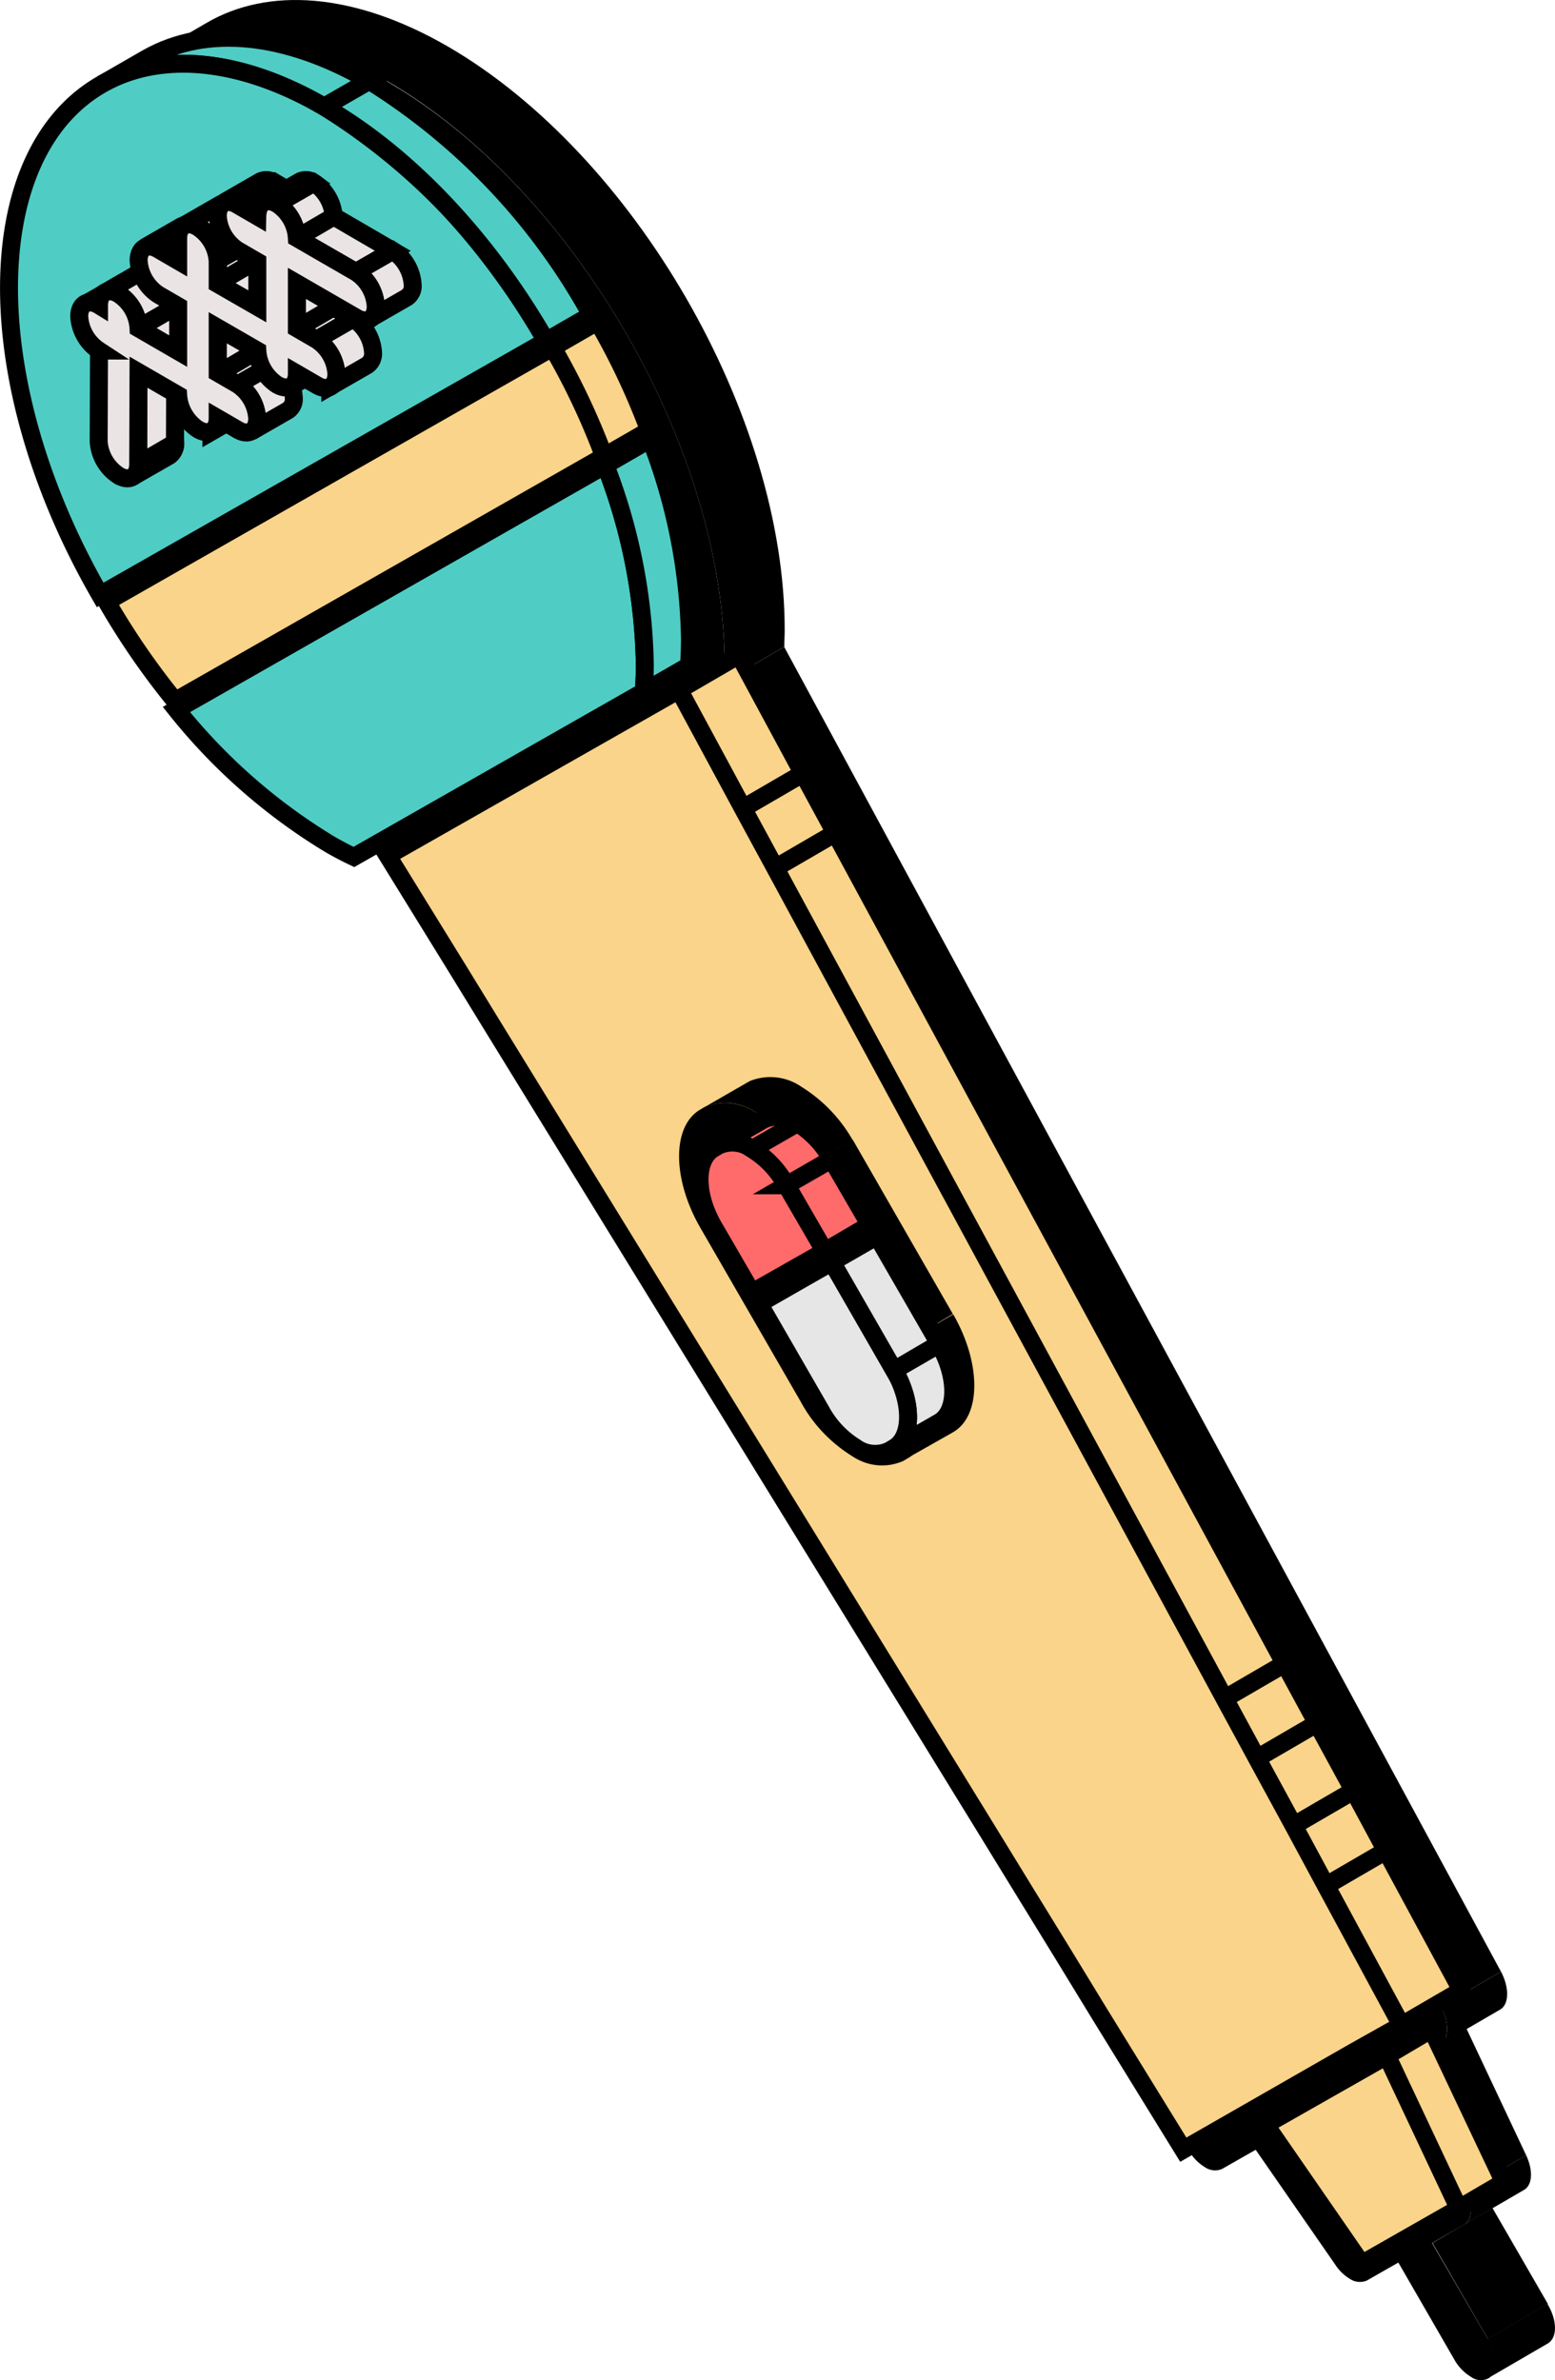 <svg xmlns="http://www.w3.org/2000/svg" width="86.558" height="132.482" viewBox="0 0 86.558 132.482">
  <g id="karaoke" transform="translate(-53.499 23.263)">
    <g id="Group_1474" data-name="Group 1474" transform="translate(56.157 -23.263)">
      <g id="Group_1473" data-name="Group 1473">
        <g id="Group_1472" data-name="Group 1472">
          <g id="Group_1444" data-name="Group 1444" transform="translate(8.393 32.378)">
            <path id="Path_3461" data-name="Path 3461" d="M98.5,115.244l3.343-1.944c.545.83,1.091,1.612,1.683,2.395l-3.343,1.944C99.591,116.856,99.022,116.074,98.5,115.244Z" transform="translate(-98.5 -113.3)"/>
          </g>
          <g id="Group_1445" data-name="Group 1445" transform="translate(12.542 37.736)">
            <path id="Path_3462" data-name="Path 3462" d="M116,137.844l3.343-1.944a27.4,27.4,0,0,0,6.235,5.05l-3.343,1.944A28.057,28.057,0,0,1,116,137.844Z" transform="translate(-116 -135.9)"/>
          </g>
          <g id="Group_1446" data-name="Group 1446" transform="translate(18.778 42.786)">
            <path id="Path_3463" data-name="Path 3463" d="M142.3,159.144l3.343-1.944c.285.166.569.308.83.45l-3.343,1.944C142.869,159.452,142.585,159.31,142.3,159.144Z" transform="translate(-142.3 -157.2)"/>
          </g>
          <g id="Group_1447" data-name="Group 1447" transform="translate(22.073 46.176)">
            <path id="Path_3464" data-name="Path 3464" d="M156.2,173.444l3.343-1.944,2.94,4.789-3.343,1.92Z" transform="translate(-156.2 -171.5)"/>
          </g>
          <g id="Group_1448" data-name="Group 1448" transform="translate(27.005 54.19)">
            <path id="Path_3465" data-name="Path 3465" d="M177,207.244l3.343-1.944,27.526,44.786-3.343,1.944Z" transform="translate(-177 -205.3)"/>
          </g>
          <g id="Group_1449" data-name="Group 1449" transform="translate(56.522 102.2)">
            <path id="Path_3466" data-name="Path 3466" d="M301.5,409.744l3.343-1.944,2.229,3.627-3.343,1.944Z" transform="translate(-301.5 -407.8)"/>
          </g>
          <g id="Group_1450" data-name="Group 1450" transform="translate(60.719 109.052)">
            <path id="Path_3467" data-name="Path 3467" d="M319.2,438.644l3.343-1.944,3.651,5.927-3.343,1.944Z" transform="translate(-319.2 -436.7)"/>
          </g>
          <g id="Group_1451" data-name="Group 1451" transform="translate(64.37 113.96)">
            <path id="Path_3468" data-name="Path 3468" d="M334.6,460.364l3.343-1.944,1.778-1.02-3.343,1.944Z" transform="translate(-334.6 -457.4)"/>
          </g>
          <g id="Group_1452" data-name="Group 1452" transform="translate(69.159 116.615)">
            <path id="Path_3469" data-name="Path 3469" d="M354.8,470.544l3.343-1.944,3.2,4.6L358,475.144Z" transform="translate(-354.8 -468.6)"/>
          </g>
          <g id="Group_1453" data-name="Group 1453" transform="translate(2.673 5.041)">
            <path id="Path_3470" data-name="Path 3470" d="M78.269-.056,81.612-2c-5.169,3.959-5.192,14.154-.071,24.041L78.2,23.985C73.077,14.1,73.1,3.9,78.269-.056Z" transform="translate(-74.375 2)"/>
          </g>
          <g id="Group_1454" data-name="Group 1454" transform="translate(6.567 4.496)">
            <path id="Path_3471" data-name="Path 3471" d="M91.63-2.356,94.973-4.3c-.285.166-.569.356-.83.545L90.8-1.811A6.252,6.252,0,0,1,91.63-2.356Z" transform="translate(-90.8 4.3)"/>
          </g>
          <g id="Group_1455" data-name="Group 1455" transform="translate(80.136 128.233)">
            <path id="Path_3472" data-name="Path 3472" d="M404.467,519.8l-3.343,1.944h0c.522-.308.5-1.3-.024-2.2l3.343-1.944c.545.9.569,1.873.024,2.2Z" transform="translate(-401.1 -517.6)"/>
          </g>
          <g id="Group_1456" data-name="Group 1456" transform="translate(77.078 122.898)">
            <path id="Path_3473" data-name="Path 3473" d="M388.2,497.044l3.343-1.944,3.082,5.335-3.343,1.944Z" transform="translate(-388.2 -495.1)"/>
          </g>
          <g id="Group_1457" data-name="Group 1457" transform="translate(72.36 119.081)">
            <path id="Path_3474" data-name="Path 3474" d="M368.3,483.078l3.343-1.944L375.389,479l-3.343,1.944Z" transform="translate(-368.3 -479)"/>
          </g>
          <g id="Group_1458" data-name="Group 1458" transform="translate(66.148 110.095)">
            <path id="Path_3475" data-name="Path 3475" d="M342.1,446.909l3.343-1.944L352.2,441.1l-3.343,1.944Z" transform="translate(-342.1 -441.1)"/>
          </g>
          <g id="Group_1459" data-name="Group 1459" transform="translate(78.809 119.958)">
            <path id="Path_3476" data-name="Path 3476" d="M395.642,484.644l3.343-1.944c.4.854.356,1.683-.142,1.944l-3.343,1.944C396,486.327,396.045,485.5,395.642,484.644Z" transform="translate(-395.5 -482.7)"/>
          </g>
          <g id="Group_1460" data-name="Group 1460" transform="translate(75.632 112.917)">
            <path id="Path_3477" data-name="Path 3477" d="M382.1,454.944,385.443,453l3.319,7.042-3.343,1.944Z" transform="translate(-382.1 -453)"/>
          </g>
          <g id="Group_1461" data-name="Group 1461" transform="translate(72.905 109.076)">
            <path id="Path_3478" data-name="Path 3478" d="M370.6,439.764l3.343-1.944,1.778-1.019-3.343,1.944Z" transform="translate(-370.6 -436.8)"/>
          </g>
          <g id="Group_1462" data-name="Group 1462" transform="translate(58.751 99.64)">
            <path id="Path_3479" data-name="Path 3479" d="M310.9,405.132l3.343-1.944L325.078,397l-3.343,1.944Z" transform="translate(-310.9 -397)"/>
          </g>
          <g id="Group_1463" data-name="Group 1463" transform="translate(54.531 92.575)">
            <path id="Path_3480" data-name="Path 3480" d="M293.1,375.546l3.343-1.944,11.214-6.4-3.343,1.944Z" transform="translate(-293.1 -367.2)"/>
          </g>
          <g id="Group_1464" data-name="Group 1464" transform="translate(77.505 109.74)">
            <path id="Path_3481" data-name="Path 3481" d="M390.047,441.544l3.343-1.944c.474.9.45,1.826-.047,2.11L390,443.654C390.5,443.37,390.522,442.445,390.047,441.544Z" transform="translate(-390 -439.6)"/>
          </g>
          <g id="Group_1465" data-name="Group 1465" transform="translate(25.013 43.023)">
            <path id="Path_3482" data-name="Path 3482" d="M168.6,168.063l3.343-1.92L185.86,158.2l-3.343,1.944Z" transform="translate(-168.6 -158.2)"/>
          </g>
          <g id="Group_1466" data-name="Group 1466" transform="translate(19.607 34.488)">
            <path id="Path_3483" data-name="Path 3483" d="M145.8,132.869l3.343-1.92,15.34-8.749-3.343,1.944Z" transform="translate(-145.8 -122.2)"/>
          </g>
          <g id="Group_1467" data-name="Group 1467" transform="translate(37.65 36.005)">
            <path id="Path_3484" data-name="Path 3484" d="M221.9,130.544l3.343-1.944,39.9,73.735-3.343,1.944Z" transform="translate(-221.9 -128.6)"/>
          </g>
          <g id="Group_1468" data-name="Group 1468" transform="translate(10.076 22.017)">
            <path id="Path_3485" data-name="Path 3485" d="M105.6,84.3l3.343-1.944L131.3,69.6l-3.343,1.944Z" transform="translate(-105.6 -69.6)"/>
          </g>
          <g id="Group_1469" data-name="Group 1469" transform="translate(6.496 16.09)">
            <path id="Path_3486" data-name="Path 3486" d="M90.5,59.537l3.343-1.944L116.651,44.6l-3.343,1.944Z" transform="translate(-90.5 -44.6)"/>
          </g>
          <g id="Group_1470" data-name="Group 1470" transform="translate(0 1.952)">
            <path id="Path_3487" data-name="Path 3487" d="M143.26,113.2c.522.9.545,1.9.024,2.2a.925.925,0,0,1-.972-.095,2.622,2.622,0,0,1-.925-.972l-3.106-5.382-1.754,1a.992.992,0,0,1-.948-.095,2.508,2.508,0,0,1-.806-.782l-4.434-6.4-1.873,1.067a.992.992,0,0,1-.948-.095,2.6,2.6,0,0,1-.9-.925L82.683,31.258c-.261-.142-.522-.261-.782-.427-10.432-6-18.825-20.556-18.8-32.5S71.611-18.46,82-12.437c10.408,6,18.8,20.556,18.777,32.5,0,.308-.024.593-.024.9l39.9,73.735c.474.9.45,1.826-.047,2.11l-1.873,1.067,3.319,7.042c.4.854.356,1.683-.142,1.944l-1.754,1ZM90.1,39.153,117.63,83.939l11.238-6.4L103.855,31.306,90.1,39.153M69.667-10C64.5-6.036,64.475,4.159,69.6,14.045L92.4,1.053A31.964,31.964,0,0,0,81.972-9.4c-4.576-2.655-9.1-3.058-12.3-.593m1.826,27.336c.545.83,1.091,1.612,1.683,2.395L95.534,6.98c-.379-.9-.782-1.778-1.233-2.655L71.493,17.341M81.877,27.749c.285.166.569.308.83.45l15.34-8.749c.024-.308.024-.593.024-.925a27.688,27.688,0,0,0-1.233-7.919L75.642,22.7a28.057,28.057,0,0,0,6.235,5.05m3.3,3.39,2.94,4.765,13.917-7.942-2.655-4.931-14.2,8.108m44.075,67.784L136,95.083l1.8-1.019-3.3-6.093-10.669,6.069,3.627,5.9,1.778-1.019m-9.626-11.76,2.229,3.627L132.686,84.6l-2.015-3.746-11.048,6.307m15.838,19.015,3.746-2.134-2.395-5.074-4.552,2.584,3.2,4.623" transform="translate(-63.1 15.029)"/>
          </g>
          <g id="Group_1471" data-name="Group 1471" transform="translate(5.501)">
            <path id="Path_3488" data-name="Path 3488" d="M86.3-20.047l3.343-1.944c3.414-1.992,8.18-1.707,13.4,1.3,10.408,6.022,18.8,20.556,18.777,32.529,0,.308-.024.593-.024.9l-3.343,1.944c0-.308.024-.593.024-.9C118.5,1.836,110.1-12.721,99.7-18.743,94.48-21.754,89.714-22.039,86.3-20.047Z" transform="translate(-86.3 23.263)"/>
          </g>
        </g>
      </g>
    </g>
    <g id="Group_1486" data-name="Group 1486" transform="translate(75.077 13.193)">
      <g id="Group_1485" data-name="Group 1485">
        <g id="Group_1484" data-name="Group 1484">
          <g id="Group_1475" data-name="Group 1475" transform="translate(52.231 66.551)">
            <path id="Path_3489" data-name="Path 3489" d="M363.2,413.144l3.343-1.944,4.2,7.776-3.343,1.944Z" transform="translate(-363.2 -411.2)" fill="#f9d48a" stroke="#000" stroke-width="1"/>
          </g>
          <g id="Group_1476" data-name="Group 1476" transform="translate(50.429 63.208)">
            <path id="Path_3490" data-name="Path 3490" d="M355.6,399.044l3.343-1.944,1.8,3.343-3.343,1.944Z" transform="translate(-355.6 -397.1)" fill="#f9d48a" stroke="#000" stroke-width="1"/>
          </g>
          <g id="Group_1477" data-name="Group 1477" transform="translate(48.39 59.462)">
            <path id="Path_3491" data-name="Path 3491" d="M347,383.244l3.343-1.944,2.039,3.746-3.343,1.944Z" transform="translate(-347 -381.3)" fill="#f9d48a" stroke="#000" stroke-width="1"/>
          </g>
          <g id="Group_1478" data-name="Group 1478" transform="translate(46.588 56.143)">
            <path id="Path_3492" data-name="Path 3492" d="M339.4,369.244l3.343-1.944,1.8,3.319-3.343,1.944Z" transform="translate(-339.4 -367.3)" fill="#f9d48a" stroke="#000" stroke-width="1"/>
          </g>
          <g id="Group_1479" data-name="Group 1479" transform="translate(21.575 9.91)">
            <path id="Path_3493" data-name="Path 3493" d="M233.9,174.244l3.343-1.944,25.013,46.232-3.343,1.944Z" transform="translate(-233.9 -172.3)" fill="#f9d48a" stroke="#000" stroke-width="1"/>
          </g>
          <g id="Group_1480" data-name="Group 1480" transform="translate(19.773 6.591)">
            <path id="Path_3494" data-name="Path 3494" d="M226.3,160.244l3.343-1.944,1.8,3.319-3.343,1.944Z" transform="translate(-226.3 -158.3)" fill="#f9d48a" stroke="#000" stroke-width="1"/>
          </g>
          <g id="Group_1481" data-name="Group 1481">
            <path id="Path_3495" data-name="Path 3495" d="M142.9,141.667l3.343-1.944L162.46,130.5l-3.343,1.944Z" transform="translate(-142.9 -130.5)" fill="#f9d48a" stroke="#000" stroke-width="1"/>
          </g>
          <g id="Group_1482" data-name="Group 1482" transform="translate(16.217)">
            <path id="Path_3496" data-name="Path 3496" d="M211.3,132.444l3.343-1.944,3.556,6.591-3.343,1.944Z" transform="translate(-211.3 -130.5)" fill="#f9d48a" stroke="#000" stroke-width="1"/>
          </g>
          <g id="Group_1483" data-name="Group 1483" transform="translate(0 1.944)">
            <path id="Path_3497" data-name="Path 3497" d="M159.117,138.7l3.556,6.591,1.8,3.319,25.013,46.232,1.8,3.319,2.039,3.746,1.8,3.343,4.2,7.777-2.7,1.517-9.436,5.406-4.647-7.539-1.968-3.224-2.229-3.627-1.992-3.248-27.526-44.762-1.992-3.248-3.936-6.378Z" transform="translate(-142.9 -138.7)" fill="#f9d48a" stroke="#000" stroke-width="1"/>
          </g>
        </g>
      </g>
    </g>
    <g id="Group_1492" data-name="Group 1492" transform="translate(123.941 89.678)">
      <g id="Group_1491" data-name="Group 1491">
        <g id="Group_1490" data-name="Group 1490">
          <g id="Group_1487" data-name="Group 1487" transform="translate(0 1.47)">
            <path id="Path_3498" data-name="Path 3498" d="M355.757,459.3l4.007,8.512-5.406,3.082L349,463.141Z" transform="translate(-349 -459.3)" fill="#f9d48a" stroke="#000" stroke-width="1"/>
          </g>
          <g id="Group_1488" data-name="Group 1488" transform="translate(6.757)">
            <path id="Path_3499" data-name="Path 3499" d="M377.5,454.57l2.489-1.47,4.031,8.512-2.513,1.47Z" transform="translate(-377.5 -453.1)" fill="#f9d48a" stroke="#000" stroke-width="1"/>
          </g>
          <g id="Group_1489" data-name="Group 1489">
            <path id="Path_3500" data-name="Path 3500" d="M349,458.411l2.513-1.47,6.733-3.841-2.489,1.47Z" transform="translate(-349 -453.1)" fill="#f9d48a" stroke="#000" stroke-width="1"/>
          </g>
        </g>
      </g>
    </g>
    <g id="Group_1506" data-name="Group 1506" transform="translate(91.308 36.673)">
      <g id="Group_1505" data-name="Group 1505" transform="translate(0)">
        <g id="Group_1504" data-name="Group 1504">
          <g id="Group_1493" data-name="Group 1493" transform="translate(6.173 11.135)">
            <path id="Path_3501" data-name="Path 3501" d="M237.4,277.97l2.489-1.47,2.537,4.386-2.513,1.446Z" transform="translate(-237.4 -276.5)"/>
          </g>
          <g id="Group_1494" data-name="Group 1494" transform="translate(3.091 5.824)">
            <path id="Path_3502" data-name="Path 3502" d="M224.4,255.546l2.513-1.446,1.162,2.039-2.489,1.446Z" transform="translate(-224.4 -254.1)"/>
          </g>
          <g id="Group_1495" data-name="Group 1495" transform="translate(8.686 15.521)">
            <path id="Path_3503" data-name="Path 3503" d="M248,296.446,250.513,295a2.752,2.752,0,0,0,.948,1,1,1,0,0,0,.948.095l-2.513,1.446a.992.992,0,0,1-.948-.095A2.752,2.752,0,0,1,248,296.446Z" transform="translate(-248 -295)"/>
          </g>
          <g id="Group_1496" data-name="Group 1496" transform="translate(2.7 3.643)">
            <path id="Path_3504" data-name="Path 3504" d="M223.141,246.346l2.513-1.446c-.522.308-.522,1.28,0,2.181l-2.513,1.446C222.62,247.627,222.62,246.654,223.141,246.346Z" transform="translate(-222.75 -244.9)"/>
          </g>
          <g id="Group_1497" data-name="Group 1497" transform="translate(10.583 16.469)">
            <path id="Path_3505" data-name="Path 3505" d="M256,300.589l2.513-1.446.237-.142-2.513,1.47Z" transform="translate(-256 -299)"/>
          </g>
          <g id="Group_1498" data-name="Group 1498" transform="translate(1.194 0.205)">
            <path id="Path_3506" data-name="Path 3506" d="M216.4,232.012l2.513-1.47.237-.142-2.513,1.47Z" transform="translate(-216.4 -230.4)"/>
          </g>
          <g id="Group_1499" data-name="Group 1499" transform="translate(4.277 6.654)">
            <path id="Path_3507" data-name="Path 3507" d="M229.4,260.255l2.489-1.446,2.158-1.209-2.513,1.446Z" transform="translate(-229.4 -257.6)"/>
          </g>
          <g id="Group_1500" data-name="Group 1500" transform="translate(12.717 13.221)">
            <path id="Path_3508" data-name="Path 3508" d="M265.024,286.746l2.513-1.446c1.565,2.727,1.565,5.666-.024,6.567L265,293.29C266.589,292.389,266.589,289.449,265.024,286.746Z" transform="translate(-265 -285.3)"/>
          </g>
          <g id="Group_1501" data-name="Group 1501" transform="translate(7.145 3.5)">
            <path id="Path_3509" data-name="Path 3509" d="M241.5,245.77l2.513-1.47,5.572,9.7-2.489,1.47Z" transform="translate(-241.5 -244.3)"/>
          </g>
          <g id="Group_1502" data-name="Group 1502" transform="translate(1.431)">
            <path id="Path_3510" data-name="Path 3510" d="M217.4,231.211l2.513-1.446a3.049,3.049,0,0,1,2.869.332,8.364,8.364,0,0,1,2.845,2.964l-2.513,1.446a8.571,8.571,0,0,0-2.845-2.964A2.985,2.985,0,0,0,217.4,231.211Z" transform="translate(-217.4 -229.536)"/>
          </g>
          <g id="Group_1503" data-name="Group 1503" transform="translate(0 1.446)">
            <path id="Path_3511" data-name="Path 3511" d="M224.1,248.857c1.565,2.727,1.565,5.666-.024,6.567l-.237.142a2.905,2.905,0,0,1-2.869-.285,7.968,7.968,0,0,1-2.845-3.011l-5.6-9.7c-1.565-2.727-1.565-5.666.024-6.567l.237-.142a3.049,3.049,0,0,1,2.869.332,8.365,8.365,0,0,1,2.845,2.964Zm-1.92,3.272c.522-.308.522-1.28,0-2.181l-2.513-4.362-2.134,1.209,2.513,4.362a2.752,2.752,0,0,0,.948,1,.992.992,0,0,0,.948.095l.237-.119m-7.729-10.669,1.185,2.039,2.134-1.209-1.185-2.039a2.752,2.752,0,0,0-.948-1,1,1,0,0,0-.948-.095l-.237.142c-.522.284-.522,1.257,0,2.158" transform="translate(-211.362 -235.636)"/>
          </g>
        </g>
      </g>
    </g>
    <g id="Group_1514" data-name="Group 1514" transform="translate(92.435 38.877)">
      <g id="Group_1513" data-name="Group 1513" transform="translate(0)">
        <g id="Group_1512" data-name="Group 1512">
          <g id="Group_1507" data-name="Group 1507" transform="translate(0.803 0.159)">
            <path id="Path_3512" data-name="Path 3512" d="M219.5,241.089l2.513-1.446.213-.142-2.489,1.47Z" transform="translate(-219.5 -239.5)" fill="#ff6b6b" stroke="#000" stroke-width="1"/>
          </g>
          <g id="Group_1508" data-name="Group 1508" transform="translate(1.04)">
            <path id="Path_3513" data-name="Path 3513" d="M220.5,240.459l2.513-1.446a1.869,1.869,0,0,1,1.9.19l-2.513,1.446A1.869,1.869,0,0,0,220.5,240.459Z" transform="translate(-220.5 -238.83)" fill="#ff6b6b" stroke="#000" stroke-width="1"/>
          </g>
          <g id="Group_1509" data-name="Group 1509" transform="translate(4.834 2.364)">
            <path id="Path_3514" data-name="Path 3514" d="M236.5,250.246l2.513-1.446,2.134,3.675-2.513,1.47Z" transform="translate(-236.5 -248.8)" fill="#ff6b6b" stroke="#000" stroke-width="1"/>
          </g>
          <g id="Group_1510" data-name="Group 1510" transform="translate(0 1.446)">
            <path id="Path_3515" data-name="Path 3515" d="M219.049,245.3a5.4,5.4,0,0,1,1.9,2.015l2.134,3.675-4.054,2.3-2.134-3.675c-1.043-1.8-1.043-3.77.024-4.362l.237-.142A1.869,1.869,0,0,1,219.049,245.3Z" transform="translate(-216.112 -244.93)" fill="#ff6b6b" stroke="#000" stroke-width="1"/>
          </g>
          <g id="Group_1511" data-name="Group 1511" transform="translate(2.937 0.372)">
            <path id="Path_3516" data-name="Path 3516" d="M228.5,241.846l2.513-1.446a5.4,5.4,0,0,1,1.9,2.015l-2.513,1.446A5.4,5.4,0,0,0,228.5,241.846Z" transform="translate(-228.5 -240.4)" fill="#ff6b6b" stroke="#000" stroke-width="1"/>
          </g>
        </g>
      </g>
    </g>
    <g id="Group_1521" data-name="Group 1521" transform="translate(95.751 45.532)">
      <g id="Group_1520" data-name="Group 1520" transform="translate(0)">
        <g id="Group_1519" data-name="Group 1519">
          <g id="Group_1515" data-name="Group 1515" transform="translate(7.492 6.022)">
            <path id="Path_3517" data-name="Path 3517" d="M261.724,293.746l2.513-1.446c1.043,1.8,1.043,3.77-.024,4.362l-2.513,1.446C262.767,297.516,262.767,295.548,261.724,293.746Z" transform="translate(-261.7 -292.3)" fill="#e6e6e6" stroke="#000" stroke-width="1"/>
          </g>
          <g id="Group_1516" data-name="Group 1516" transform="translate(0 1.446)">
            <path id="Path_3518" data-name="Path 3518" d="M234.154,273l3.461,6c1.043,1.8,1.043,3.77-.024,4.362l-.237.142a1.869,1.869,0,0,1-1.9-.19,5.4,5.4,0,0,1-1.9-2.015l-3.462-6Z" transform="translate(-230.1 -273)" fill="#e6e6e6" stroke="#000" stroke-width="1"/>
          </g>
          <g id="Group_1517" data-name="Group 1517" transform="translate(4.054)">
            <path id="Path_3519" data-name="Path 3519" d="M247.2,268.346l2.513-1.446,3.461,6-2.513,1.47Z" transform="translate(-247.2 -266.9)" fill="#e6e6e6" stroke="#000" stroke-width="1"/>
          </g>
          <g id="Group_1518" data-name="Group 1518" transform="translate(0)">
            <path id="Path_3520" data-name="Path 3520" d="M230.1,270.67l2.513-1.47,4.054-2.3-2.513,1.446Z" transform="translate(-230.1 -266.9)" fill="#e6e6e6" stroke="#000" stroke-width="1"/>
          </g>
        </g>
      </g>
    </g>
    <g id="Group_1527" data-name="Group 1527" transform="translate(63.317 1.148)">
      <g id="Group_1526" data-name="Group 1526">
        <g id="Group_1525" data-name="Group 1525">
          <g id="Group_1522" data-name="Group 1522" transform="translate(0 1.47)">
            <path id="Path_3521" data-name="Path 3521" d="M117.175,85.9a32.025,32.025,0,0,1,2.2,11.1c0,.522-.024,1.019-.047,1.517l-16.146,9.2q-.676-.32-1.351-.711A32.342,32.342,0,0,1,93.3,99.509Z" transform="translate(-93.3 -85.9)" fill="#4fcdc4" stroke="#000" stroke-width="1"/>
          </g>
          <g id="Group_1523" data-name="Group 1523" transform="translate(23.875 0.024)">
            <path id="Path_3522" data-name="Path 3522" d="M194,81.246l2.513-1.446a32.025,32.025,0,0,1,2.2,11.1c0,.522-.024,1.019-.047,1.517l-2.513,1.446c.024-.5.047-1,.047-1.517A32.025,32.025,0,0,0,194,81.246Z" transform="translate(-194 -79.8)" fill="#4fcdc4" stroke="#000" stroke-width="1"/>
          </g>
          <g id="Group_1524" data-name="Group 1524">
            <path id="Path_3523" data-name="Path 3523" d="M93.3,94.779l2.513-1.47L119.688,79.7l-2.513,1.47Z" transform="translate(-93.3 -79.7)" fill="#4fcdc4" stroke="#000" stroke-width="1"/>
          </g>
        </g>
      </g>
    </g>
    <g id="Group_1533" data-name="Group 1533" transform="translate(59.429 -5.371)">
      <g id="Group_1532" data-name="Group 1532">
        <g id="Group_1531" data-name="Group 1531">
          <g id="Group_1528" data-name="Group 1528" transform="translate(24.823)">
            <path id="Path_3524" data-name="Path 3524" d="M181.6,53.646l2.513-1.446a39.245,39.245,0,0,1,2.869,6.069l-2.513,1.446A44.167,44.167,0,0,0,181.6,53.646Z" transform="translate(-181.6 -52.2)" fill="#f9d48a" stroke="#000" stroke-width="1"/>
          </g>
          <g id="Group_1529" data-name="Group 1529" transform="translate(0 1.446)">
            <path id="Path_3525" data-name="Path 3525" d="M101.723,58.3a39.243,39.243,0,0,1,2.869,6.069L80.717,77.978A41.746,41.746,0,0,1,76.9,72.431Z" transform="translate(-76.9 -58.3)" fill="#f9d48a" stroke="#000" stroke-width="1"/>
          </g>
          <g id="Group_1530" data-name="Group 1530">
            <path id="Path_3526" data-name="Path 3526" d="M76.9,67.8l2.513-1.47,24.8-14.131-2.489,1.446Z" transform="translate(-76.9 -52.2)" fill="#f9d48a" stroke="#000" stroke-width="1"/>
          </g>
        </g>
      </g>
    </g>
    <g id="Group_1539" data-name="Group 1539" transform="translate(53.999 -21.162)">
      <g id="Group_1538" data-name="Group 1538" transform="translate(0 0)">
        <g id="Group_1537" data-name="Group 1537">
          <g id="Group_1534" data-name="Group 1534" transform="translate(5.169)">
            <path id="Path_3527" data-name="Path 3527" d="M75.8-11.818l2.513-1.446c3.3-1.873,7.753-1.423,12.376,1.257l-2.513,1.446C83.553-13.24,79.1-13.691,75.8-11.818Z" transform="translate(-75.8 14.403)" fill="#4fcdc4" stroke="#000" stroke-width="1"/>
          </g>
          <g id="Group_1535" data-name="Group 1535" transform="translate(0 1.446)">
            <path id="Path_3528" data-name="Path 3528" d="M71.544-5.908A35.52,35.52,0,0,1,83.9,7.132L59.073,21.263c-6.8-11.783-6.757-24.515.095-28.427C62.464-9.037,66.921-8.587,71.544-5.908Z" transform="translate(-53.999 8.303)" fill="#4fcdc4" stroke="#000" stroke-width="1"/>
          </g>
          <g id="Group_1536" data-name="Group 1536" transform="translate(17.545 2.395)">
            <path id="Path_3529" data-name="Path 3529" d="M128-2.854,130.513-4.3A35.52,35.52,0,0,1,142.865,8.74l-2.513,1.446C137.1,4.52,132.671-.175,128-2.854Z" transform="translate(-128 4.3)" fill="#4fcdc4" stroke="#000" stroke-width="1"/>
          </g>
        </g>
      </g>
    </g>
    <g id="Group_1567" data-name="Group 1567" transform="translate(53.896 -16.984)">
      <g id="Group_1566" data-name="Group 1566" transform="translate(4 3.742)">
        <g id="Group_1565" data-name="Group 1565">
          <g id="Group_1540" data-name="Group 1540" transform="translate(2.98 14.642)">
            <path id="Path_3530" data-name="Path 3530" d="M79.451,79.6,77.4,80.777a.786.786,0,0,0,.329-.7L79.78,78.9A.834.834,0,0,1,79.451,79.6Z" transform="translate(-77.4 -78.9)" fill="#eae4e4" stroke="#000" stroke-width="1"/>
          </g>
          <g id="Group_1541" data-name="Group 1541" transform="translate(3.289 9.573)">
            <path id="Path_3531" data-name="Path 3531" d="M79.019,53.9l2.051-1.2-.019,5.05L79,58.949Z" transform="translate(-79 -52.7)" fill="#eae4e4" stroke="#000" stroke-width="1"/>
          </g>
          <g id="Group_1542" data-name="Group 1542" transform="translate(0.348 5.65)">
            <path id="Path_3532" data-name="Path 3532" d="M63.8,33.675l2.051-1.18a.766.766,0,0,1,.774.077l-2.051,1.18A.767.767,0,0,0,63.8,33.675Z" transform="translate(-63.8 -32.422)" fill="#eae4e4" stroke="#000" stroke-width="1"/>
          </g>
          <g id="Group_1543" data-name="Group 1543" transform="translate(1.451 5.011)">
            <path id="Path_3533" data-name="Path 3533" d="M69.5,30.375l2.032-1.18a.766.766,0,0,1,.774.077,2.442,2.442,0,0,1,1.1,1.9l-2.051,1.18a2.391,2.391,0,0,0-1.1-1.9A.731.731,0,0,0,69.5,30.375Z" transform="translate(-69.5 -29.122)" fill="#eae4e4" stroke="#000" stroke-width="1"/>
          </g>
          <g id="Group_1544" data-name="Group 1544" transform="translate(7.372 12.127)">
            <path id="Path_3534" data-name="Path 3534" d="M102.151,66.6l-2.051,1.18a.786.786,0,0,0,.329-.7l2.051-1.18A.745.745,0,0,1,102.151,66.6Z" transform="translate(-100.1 -65.9)" fill="#eae4e4" stroke="#000" stroke-width="1"/>
          </g>
          <g id="Group_1545" data-name="Group 1545" transform="translate(3.328 7.058)">
            <path id="Path_3535" data-name="Path 3535" d="M79.2,40.88l2.032-1.18,2.206,1.277-2.051,1.18Z" transform="translate(-79.2 -39.7)" fill="#eae4e4" stroke="#000" stroke-width="1"/>
          </g>
          <g id="Group_1546" data-name="Group 1546" transform="translate(7.72 9.592)">
            <path id="Path_3536" data-name="Path 3536" d="M101.9,54l2.032-1.2,1.1.638-2.051,1.18Z" transform="translate(-101.9 -52.8)" fill="#eae4e4" stroke="#000" stroke-width="1"/>
          </g>
          <g id="Group_1547" data-name="Group 1547" transform="translate(3.657 2.496)">
            <path id="Path_3537" data-name="Path 3537" d="M80.9,17.375l2.051-1.18a.766.766,0,0,1,.774.077l-2.051,1.18A.767.767,0,0,0,80.9,17.375Z" transform="translate(-80.9 -16.122)" fill="#eae4e4" stroke="#000" stroke-width="1"/>
          </g>
          <g id="Group_1548" data-name="Group 1548" transform="translate(8.803 10.231)">
            <path id="Path_3538" data-name="Path 3538" d="M110.325,58.693l-2.051,1.18a.786.786,0,0,0,.329-.7,2.391,2.391,0,0,0-1.1-1.9l2.051-1.18a2.443,2.443,0,0,1,1.1,1.9A.763.763,0,0,1,110.325,58.693Z" transform="translate(-107.5 -56.1)" fill="#eae4e4" stroke="#000" stroke-width="1"/>
          </g>
          <g id="Group_1549" data-name="Group 1549" transform="translate(7.72 7.077)">
            <path id="Path_3539" data-name="Path 3539" d="M101.9,40.98l2.051-1.18-.019,2.515-2.032,1.2Z" transform="translate(-101.9 -39.8)" fill="#eae4e4" stroke="#000" stroke-width="1"/>
          </g>
          <g id="Group_1550" data-name="Group 1550" transform="translate(4.431 2.646)">
            <path id="Path_3540" data-name="Path 3540" d="M84.9,18.08l2.051-1.18,1.1.638L86,18.719Z" transform="translate(-84.9 -16.9)" fill="#eae4e4" stroke="#000" stroke-width="1"/>
          </g>
          <g id="Group_1551" data-name="Group 1551" transform="translate(7.72 3.285)">
            <path id="Path_3541" data-name="Path 3541" d="M101.919,21.38l2.032-1.18v1.258l-2.051,1.2Z" transform="translate(-101.9 -20.2)" fill="#eae4e4" stroke="#000" stroke-width="1"/>
          </g>
          <g id="Group_1552" data-name="Group 1552" transform="translate(5.862 1.258)">
            <path id="Path_3542" data-name="Path 3542" d="M92.3,10.975l2.051-1.18a.766.766,0,0,1,.774.077,2.442,2.442,0,0,1,1.1,1.9l-2.051,1.161a2.391,2.391,0,0,0-1.1-1.9A.757.757,0,0,0,92.3,10.975Z" transform="translate(-92.3 -9.722)" fill="#eae4e4" stroke="#000" stroke-width="1"/>
          </g>
          <g id="Group_1553" data-name="Group 1553" transform="translate(11.783 9.612)">
            <path id="Path_3543" data-name="Path 3543" d="M124.951,53.6l-2.051,1.18a.807.807,0,0,0,.329-.7l2.051-1.18A.763.763,0,0,1,124.951,53.6Z" transform="translate(-122.9 -52.9)" fill="#eae4e4" stroke="#000" stroke-width="1"/>
          </g>
          <g id="Group_1554" data-name="Group 1554" transform="translate(7.72 4.543)">
            <path id="Path_3544" data-name="Path 3544" d="M101.9,27.9l2.051-1.2,2.206,1.277-2.051,1.18Z" transform="translate(-101.9 -26.7)" fill="#eae4e4" stroke="#000" stroke-width="1"/>
          </g>
          <g id="Group_1555" data-name="Group 1555" transform="translate(12.112 7.077)">
            <path id="Path_3545" data-name="Path 3545" d="M124.6,41l2.051-1.2,1.1.638-2.051,1.2Z" transform="translate(-124.6 -39.8)" fill="#eae4e4" stroke="#000" stroke-width="1"/>
          </g>
          <g id="Group_1556" data-name="Group 1556" transform="translate(8.049)">
            <path id="Path_3546" data-name="Path 3546" d="M103.6,4.475l2.051-1.18a.766.766,0,0,1,.774.077l-2.051,1.18A.722.722,0,0,0,103.6,4.475Z" transform="translate(-103.6 -3.222)" fill="#eae4e4" stroke="#000" stroke-width="1"/>
          </g>
          <g id="Group_1557" data-name="Group 1557" transform="translate(13.215 7.716)">
            <path id="Path_3547" data-name="Path 3547" d="M133.125,45.693l-2.051,1.18a.786.786,0,0,0,.329-.7,2.391,2.391,0,0,0-1.1-1.9l2.051-1.18a2.442,2.442,0,0,1,1.1,1.9A.782.782,0,0,1,133.125,45.693Z" transform="translate(-130.3 -43.1)" fill="#eae4e4" stroke="#000" stroke-width="1"/>
          </g>
          <g id="Group_1558" data-name="Group 1558" transform="translate(12.112 4.562)">
            <path id="Path_3548" data-name="Path 3548" d="M124.619,27.98l2.032-1.18v2.515l-2.051,1.2Z" transform="translate(-124.6 -26.8)" fill="#eae4e4" stroke="#000" stroke-width="1"/>
          </g>
          <g id="Group_1559" data-name="Group 1559" transform="translate(8.842 0.131)">
            <path id="Path_3549" data-name="Path 3549" d="M107.7,5.1l2.051-1.2,1.083.638L108.8,5.719Z" transform="translate(-107.7 -3.9)" fill="#eae4e4" stroke="#000" stroke-width="1"/>
          </g>
          <g id="Group_1560" data-name="Group 1560" transform="translate(10.255)">
            <path id="Path_3550" data-name="Path 3550" d="M115,4.475l2.051-1.18a.766.766,0,0,1,.774.077l-2.051,1.18A.766.766,0,0,0,115,4.475Z" transform="translate(-115 -3.222)" fill="#eae4e4" stroke="#000" stroke-width="1"/>
          </g>
          <g id="Group_1561" data-name="Group 1561" transform="translate(11.028 0.151)">
            <path id="Path_3551" data-name="Path 3551" d="M119,5.18,121.051,4a2.442,2.442,0,0,1,1.1,1.9L120.1,7.076A2.391,2.391,0,0,0,119,5.18Z" transform="translate(-119 -4)" fill="#eae4e4" stroke="#000" stroke-width="1"/>
          </g>
          <g id="Group_1562" data-name="Group 1562" transform="translate(12.131 2.027)">
            <path id="Path_3552" data-name="Path 3552" d="M124.7,14.9l2.051-1.2,3.289,1.915-2.051,1.18Z" transform="translate(-124.7 -13.7)" fill="#eae4e4" stroke="#000" stroke-width="1"/>
          </g>
          <g id="Group_1563" data-name="Group 1563" transform="translate(15.42 3.943)">
            <path id="Path_3553" data-name="Path 3553" d="M144.525,26.193l-2.051,1.18a.786.786,0,0,0,.329-.7,2.391,2.391,0,0,0-1.1-1.9l2.051-1.18a2.442,2.442,0,0,1,1.1,1.9A.763.763,0,0,1,144.525,26.193Z" transform="translate(-141.7 -23.6)" fill="#eae4e4" stroke="#000" stroke-width="1"/>
          </g>
          <g id="Group_1564" data-name="Group 1564" transform="translate(0 1.181)">
            <path id="Path_3554" data-name="Path 3554" d="M73.028,9.476a2.442,2.442,0,0,1,1.1,1.9l3.289,1.9a2.442,2.442,0,0,1,1.1,1.9c0,.7-.5.987-1.1.619l-3.289-1.9V16.4l1.1.638a2.442,2.442,0,0,1,1.1,1.9c0,.7-.5.987-1.1.619l-1.1-.638c0,.7-.5.967-1.1.619a2.442,2.442,0,0,1-1.1-1.9L69.72,16.364V18.88l1.1.638a2.442,2.442,0,0,1,1.1,1.9c0,.7-.5.987-1.1.619l-1.1-.638c0,.7-.5.987-1.1.619a2.473,2.473,0,0,1-1.1-1.9l-2.206-1.277-.019,5.127c0,.7-.5.987-1.1.619a2.442,2.442,0,0,1-1.1-1.9l.019-5.05a2.443,2.443,0,0,1-1.1-1.9c0-.7.5-.987,1.1-.619,0-.7.5-.987,1.1-.619a2.443,2.443,0,0,1,1.1,1.9l2.206,1.277V15.165l-1.1-.638a2.442,2.442,0,0,1-1.1-1.9c0-.7.5-.987,1.1-.619l1.1.638V11.392c0-.7.5-.987,1.1-.619a2.443,2.443,0,0,1,1.1,1.9v1.258L71.926,15.2V12.688l-1.1-.638a2.442,2.442,0,0,1-1.1-1.9c0-.7.5-.987,1.1-.619l1.1.638C71.945,9.4,72.429,9.128,73.028,9.476Z" transform="translate(-62 -9.327)" fill="#eae4e4" stroke="#000" stroke-width="1"/>
          </g>
        </g>
      </g>
    </g>
  </g>
</svg>
